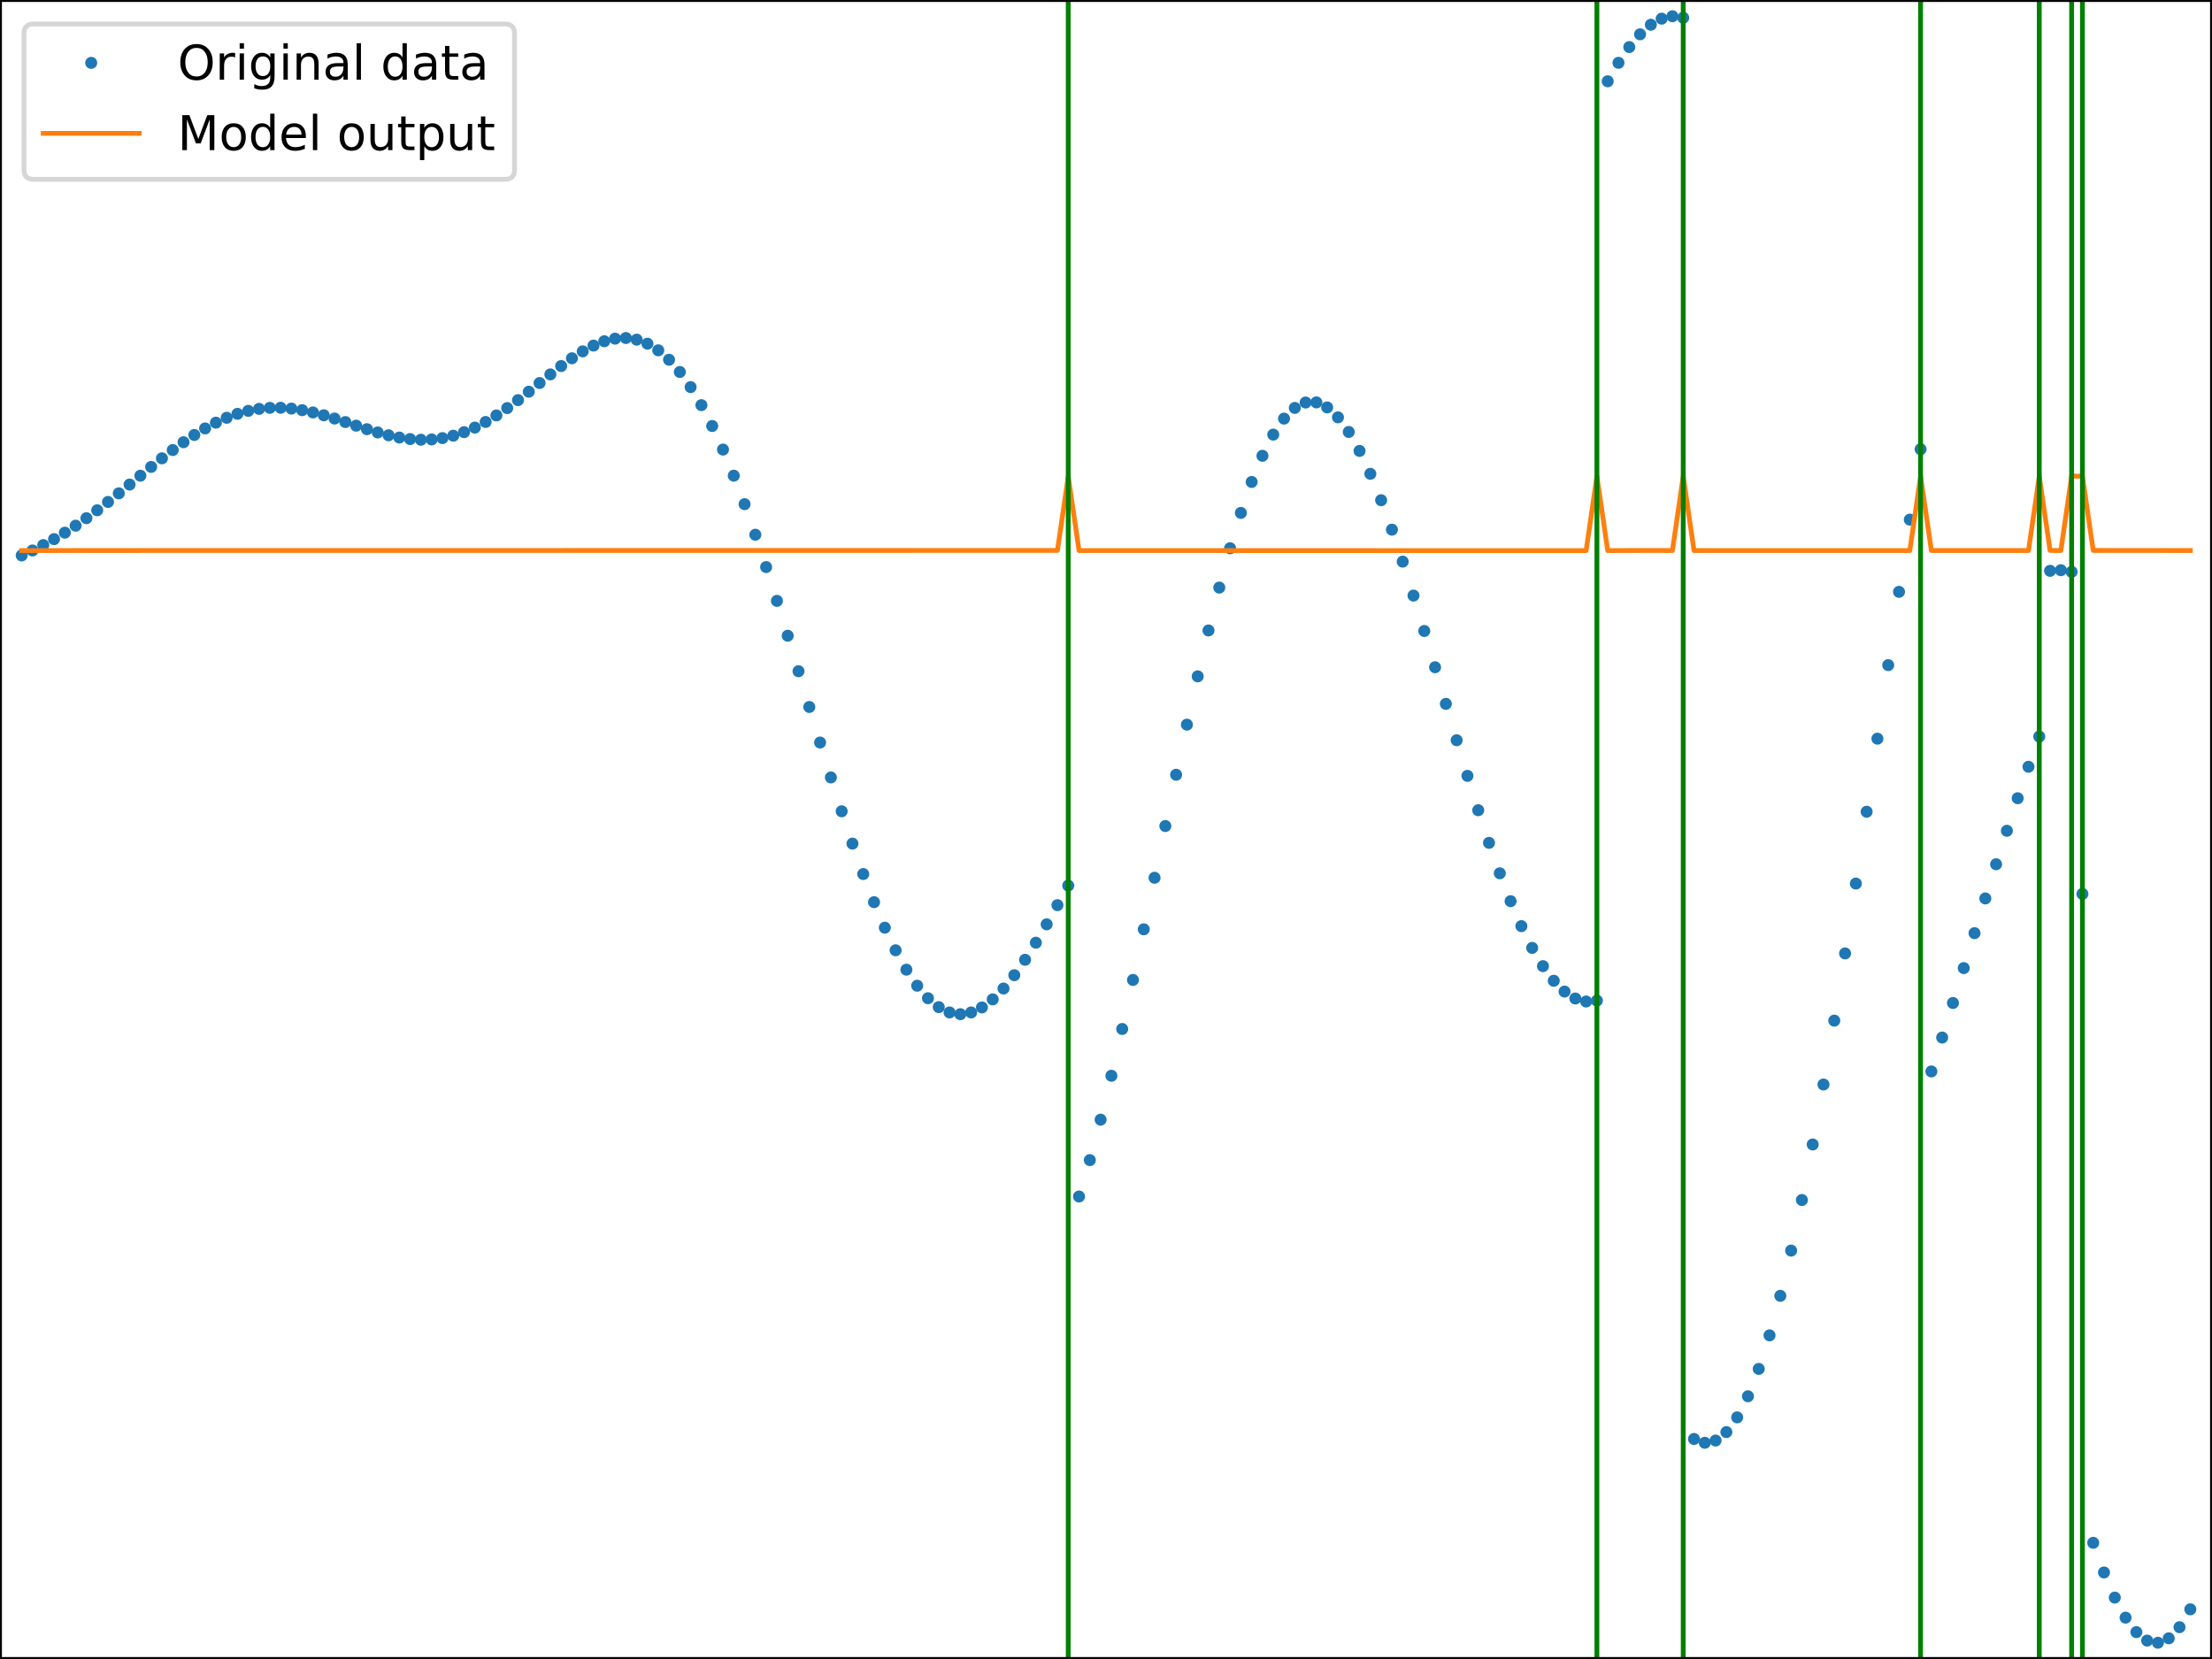 <?xml version="1.0" encoding="utf-8" standalone="no"?>
<!DOCTYPE svg PUBLIC "-//W3C//DTD SVG 1.1//EN"
  "http://www.w3.org/Graphics/SVG/1.1/DTD/svg11.dtd">
<!-- Created with matplotlib (http://matplotlib.org/) -->
<svg height="345.6pt" version="1.1" viewBox="0 0 460.8 345.6" width="460.8pt" xmlns="http://www.w3.org/2000/svg" xmlns:xlink="http://www.w3.org/1999/xlink">
 <defs>
  <style type="text/css">
*{stroke-linecap:butt;stroke-linejoin:round;}
  </style>
 </defs>
 <g id="figure_1">
  <g id="patch_1">
   <path d="M 0 345.6 
L 460.8 345.6 
L 460.8 0 
L 0 0 
z
" style="fill:#ffffff;"/>
  </g>
  <g id="axes_1">
   <g id="patch_2">
    <path d="M 0 345.6 
L 460.8 345.6 
L 460.8 0 
L 0 0 
z
" style="fill:#ffffff;"/>
   </g>
   <g id="matplotlib.axis_1">
    <g id="xtick_1">
     <g id="line2d_1">
      <defs>
       <path d="M 0 0 
L 0 3.5 
" id="mfbe03fe2a6" style="stroke:#000000;stroke-width:0.8;"/>
      </defs>
      <g>
       <use style="stroke:#000000;stroke-width:0.8;" x="4.518" xlink:href="#mfbe03fe2a6" y="345.6"/>
      </g>
     </g>
     <g id="text_1">
      <!-- −1.00 -->
      <defs>
       <path d="M 10.594 35.5 
L 73.188 35.5 
L 73.188 27.203 
L 10.594 27.203 
z
" id="DejaVuSans-2212"/>
       <path d="M 12.406 8.297 
L 28.516 8.297 
L 28.516 63.922 
L 10.984 60.406 
L 10.984 69.391 
L 28.422 72.906 
L 38.281 72.906 
L 38.281 8.297 
L 54.391 8.297 
L 54.391 0 
L 12.406 0 
z
" id="DejaVuSans-31"/>
       <path d="M 10.688 12.406 
L 21 12.406 
L 21 0 
L 10.688 0 
z
" id="DejaVuSans-2e"/>
       <path d="M 31.781 66.406 
Q 24.172 66.406 20.328 58.906 
Q 16.5 51.422 16.5 36.375 
Q 16.5 21.391 20.328 13.891 
Q 24.172 6.391 31.781 6.391 
Q 39.453 6.391 43.281 13.891 
Q 47.125 21.391 47.125 36.375 
Q 47.125 51.422 43.281 58.906 
Q 39.453 66.406 31.781 66.406 
z
M 31.781 74.219 
Q 44.047 74.219 50.516 64.516 
Q 56.984 54.828 56.984 36.375 
Q 56.984 17.969 50.516 8.266 
Q 44.047 -1.422 31.781 -1.422 
Q 19.531 -1.422 13.062 8.266 
Q 6.594 17.969 6.594 36.375 
Q 6.594 54.828 13.062 64.516 
Q 19.531 74.219 31.781 74.219 
z
" id="DejaVuSans-30"/>
      </defs>
      <g transform="translate(-10.805 360.198)scale(0.1 -0.1)">
       <use xlink:href="#DejaVuSans-2212"/>
       <use x="83.789" xlink:href="#DejaVuSans-31"/>
       <use x="147.412" xlink:href="#DejaVuSans-2e"/>
       <use x="179.199" xlink:href="#DejaVuSans-30"/>
       <use x="242.822" xlink:href="#DejaVuSans-30"/>
      </g>
     </g>
    </g>
    <g id="xtick_2">
     <g id="line2d_2">
      <g>
       <use style="stroke:#000000;stroke-width:0.8;" x="60.988" xlink:href="#mfbe03fe2a6" y="345.6"/>
      </g>
     </g>
     <g id="text_2">
      <!-- −0.75 -->
      <defs>
       <path d="M 8.203 72.906 
L 55.078 72.906 
L 55.078 68.703 
L 28.609 0 
L 18.312 0 
L 43.219 64.594 
L 8.203 64.594 
z
" id="DejaVuSans-37"/>
       <path d="M 10.797 72.906 
L 49.516 72.906 
L 49.516 64.594 
L 19.828 64.594 
L 19.828 46.734 
Q 21.969 47.469 24.109 47.828 
Q 26.266 48.188 28.422 48.188 
Q 40.625 48.188 47.75 41.5 
Q 54.891 34.812 54.891 23.391 
Q 54.891 11.625 47.562 5.094 
Q 40.234 -1.422 26.906 -1.422 
Q 22.312 -1.422 17.547 -0.641 
Q 12.797 0.141 7.719 1.703 
L 7.719 11.625 
Q 12.109 9.234 16.797 8.062 
Q 21.484 6.891 26.703 6.891 
Q 35.156 6.891 40.078 11.328 
Q 45.016 15.766 45.016 23.391 
Q 45.016 31 40.078 35.438 
Q 35.156 39.891 26.703 39.891 
Q 22.75 39.891 18.812 39.016 
Q 14.891 38.141 10.797 36.281 
z
" id="DejaVuSans-35"/>
      </defs>
      <g transform="translate(45.666 360.198)scale(0.1 -0.1)">
       <use xlink:href="#DejaVuSans-2212"/>
       <use x="83.789" xlink:href="#DejaVuSans-30"/>
       <use x="147.412" xlink:href="#DejaVuSans-2e"/>
       <use x="179.199" xlink:href="#DejaVuSans-37"/>
       <use x="242.822" xlink:href="#DejaVuSans-35"/>
      </g>
     </g>
    </g>
    <g id="xtick_3">
     <g id="line2d_3">
      <g>
       <use style="stroke:#000000;stroke-width:0.8;" x="117.459" xlink:href="#mfbe03fe2a6" y="345.6"/>
      </g>
     </g>
     <g id="text_3">
      <!-- −0.50 -->
      <g transform="translate(102.136 360.198)scale(0.1 -0.1)">
       <use xlink:href="#DejaVuSans-2212"/>
       <use x="83.789" xlink:href="#DejaVuSans-30"/>
       <use x="147.412" xlink:href="#DejaVuSans-2e"/>
       <use x="179.199" xlink:href="#DejaVuSans-35"/>
       <use x="242.822" xlink:href="#DejaVuSans-30"/>
      </g>
     </g>
    </g>
    <g id="xtick_4">
     <g id="line2d_4">
      <g>
       <use style="stroke:#000000;stroke-width:0.8;" x="173.929" xlink:href="#mfbe03fe2a6" y="345.6"/>
      </g>
     </g>
     <g id="text_4">
      <!-- −0.25 -->
      <defs>
       <path d="M 19.188 8.297 
L 53.609 8.297 
L 53.609 0 
L 7.328 0 
L 7.328 8.297 
Q 12.938 14.109 22.625 23.891 
Q 32.328 33.688 34.812 36.531 
Q 39.547 41.844 41.422 45.531 
Q 43.312 49.219 43.312 52.781 
Q 43.312 58.594 39.234 62.25 
Q 35.156 65.922 28.609 65.922 
Q 23.969 65.922 18.812 64.312 
Q 13.672 62.703 7.812 59.422 
L 7.812 69.391 
Q 13.766 71.781 18.938 73 
Q 24.125 74.219 28.422 74.219 
Q 39.75 74.219 46.484 68.547 
Q 53.219 62.891 53.219 53.422 
Q 53.219 48.922 51.531 44.891 
Q 49.859 40.875 45.406 35.406 
Q 44.188 33.984 37.641 27.219 
Q 31.109 20.453 19.188 8.297 
z
" id="DejaVuSans-32"/>
      </defs>
      <g transform="translate(158.607 360.198)scale(0.1 -0.1)">
       <use xlink:href="#DejaVuSans-2212"/>
       <use x="83.789" xlink:href="#DejaVuSans-30"/>
       <use x="147.412" xlink:href="#DejaVuSans-2e"/>
       <use x="179.199" xlink:href="#DejaVuSans-32"/>
       <use x="242.822" xlink:href="#DejaVuSans-35"/>
      </g>
     </g>
    </g>
    <g id="xtick_5">
     <g id="line2d_5">
      <g>
       <use style="stroke:#000000;stroke-width:0.8;" x="230.4" xlink:href="#mfbe03fe2a6" y="345.6"/>
      </g>
     </g>
     <g id="text_5">
      <!-- 0.00 -->
      <g transform="translate(219.267 360.198)scale(0.1 -0.1)">
       <use xlink:href="#DejaVuSans-30"/>
       <use x="63.623" xlink:href="#DejaVuSans-2e"/>
       <use x="95.41" xlink:href="#DejaVuSans-30"/>
       <use x="159.033" xlink:href="#DejaVuSans-30"/>
      </g>
     </g>
    </g>
    <g id="xtick_6">
     <g id="line2d_6">
      <g>
       <use style="stroke:#000000;stroke-width:0.8;" x="286.871" xlink:href="#mfbe03fe2a6" y="345.6"/>
      </g>
     </g>
     <g id="text_6">
      <!-- 0.25 -->
      <g transform="translate(275.738 360.198)scale(0.1 -0.1)">
       <use xlink:href="#DejaVuSans-30"/>
       <use x="63.623" xlink:href="#DejaVuSans-2e"/>
       <use x="95.41" xlink:href="#DejaVuSans-32"/>
       <use x="159.033" xlink:href="#DejaVuSans-35"/>
      </g>
     </g>
    </g>
    <g id="xtick_7">
     <g id="line2d_7">
      <g>
       <use style="stroke:#000000;stroke-width:0.8;" x="343.341" xlink:href="#mfbe03fe2a6" y="345.6"/>
      </g>
     </g>
     <g id="text_7">
      <!-- 0.50 -->
      <g transform="translate(332.208 360.198)scale(0.1 -0.1)">
       <use xlink:href="#DejaVuSans-30"/>
       <use x="63.623" xlink:href="#DejaVuSans-2e"/>
       <use x="95.41" xlink:href="#DejaVuSans-35"/>
       <use x="159.033" xlink:href="#DejaVuSans-30"/>
      </g>
     </g>
    </g>
    <g id="xtick_8">
     <g id="line2d_8">
      <g>
       <use style="stroke:#000000;stroke-width:0.8;" x="399.812" xlink:href="#mfbe03fe2a6" y="345.6"/>
      </g>
     </g>
     <g id="text_8">
      <!-- 0.75 -->
      <g transform="translate(388.679 360.198)scale(0.1 -0.1)">
       <use xlink:href="#DejaVuSans-30"/>
       <use x="63.623" xlink:href="#DejaVuSans-2e"/>
       <use x="95.41" xlink:href="#DejaVuSans-37"/>
       <use x="159.033" xlink:href="#DejaVuSans-35"/>
      </g>
     </g>
    </g>
    <g id="xtick_9">
     <g id="line2d_9">
      <g>
       <use style="stroke:#000000;stroke-width:0.8;" x="456.282" xlink:href="#mfbe03fe2a6" y="345.6"/>
      </g>
     </g>
     <g id="text_9">
      <!-- 1.00 -->
      <g transform="translate(445.15 360.198)scale(0.1 -0.1)">
       <use xlink:href="#DejaVuSans-31"/>
       <use x="63.623" xlink:href="#DejaVuSans-2e"/>
       <use x="95.41" xlink:href="#DejaVuSans-30"/>
       <use x="159.033" xlink:href="#DejaVuSans-30"/>
      </g>
     </g>
    </g>
   </g>
   <g id="matplotlib.axis_2">
    <g id="ytick_1">
     <g id="line2d_10">
      <defs>
       <path d="M 0 0 
L -3.5 0 
" id="m894d0a6373" style="stroke:#000000;stroke-width:0.8;"/>
      </defs>
      <g>
       <use style="stroke:#000000;stroke-width:0.8;" x="0" xlink:href="#m894d0a6373" y="308.317"/>
      </g>
     </g>
     <g id="text_10">
      <!-- −12.5 -->
      <g transform="translate(-37.645 312.116)scale(0.1 -0.1)">
       <use xlink:href="#DejaVuSans-2212"/>
       <use x="83.789" xlink:href="#DejaVuSans-31"/>
       <use x="147.412" xlink:href="#DejaVuSans-32"/>
       <use x="211.035" xlink:href="#DejaVuSans-2e"/>
       <use x="242.822" xlink:href="#DejaVuSans-35"/>
      </g>
     </g>
    </g>
    <g id="ytick_2">
     <g id="line2d_11">
      <g>
       <use style="stroke:#000000;stroke-width:0.8;" x="0" xlink:href="#m894d0a6373" y="269.59"/>
      </g>
     </g>
     <g id="text_11">
      <!-- −10.0 -->
      <g transform="translate(-37.645 273.389)scale(0.1 -0.1)">
       <use xlink:href="#DejaVuSans-2212"/>
       <use x="83.789" xlink:href="#DejaVuSans-31"/>
       <use x="147.412" xlink:href="#DejaVuSans-30"/>
       <use x="211.035" xlink:href="#DejaVuSans-2e"/>
       <use x="242.822" xlink:href="#DejaVuSans-30"/>
      </g>
     </g>
    </g>
    <g id="ytick_3">
     <g id="line2d_12">
      <g>
       <use style="stroke:#000000;stroke-width:0.8;" x="0" xlink:href="#m894d0a6373" y="230.864"/>
      </g>
     </g>
     <g id="text_12">
      <!-- −7.5 -->
      <g transform="translate(-31.283 234.663)scale(0.1 -0.1)">
       <use xlink:href="#DejaVuSans-2212"/>
       <use x="83.789" xlink:href="#DejaVuSans-37"/>
       <use x="147.412" xlink:href="#DejaVuSans-2e"/>
       <use x="179.199" xlink:href="#DejaVuSans-35"/>
      </g>
     </g>
    </g>
    <g id="ytick_4">
     <g id="line2d_13">
      <g>
       <use style="stroke:#000000;stroke-width:0.8;" x="0" xlink:href="#m894d0a6373" y="192.137"/>
      </g>
     </g>
     <g id="text_13">
      <!-- −5.0 -->
      <g transform="translate(-31.283 195.936)scale(0.1 -0.1)">
       <use xlink:href="#DejaVuSans-2212"/>
       <use x="83.789" xlink:href="#DejaVuSans-35"/>
       <use x="147.412" xlink:href="#DejaVuSans-2e"/>
       <use x="179.199" xlink:href="#DejaVuSans-30"/>
      </g>
     </g>
    </g>
    <g id="ytick_5">
     <g id="line2d_14">
      <g>
       <use style="stroke:#000000;stroke-width:0.8;" x="0" xlink:href="#m894d0a6373" y="153.41"/>
      </g>
     </g>
     <g id="text_14">
      <!-- −2.5 -->
      <g transform="translate(-31.283 157.209)scale(0.1 -0.1)">
       <use xlink:href="#DejaVuSans-2212"/>
       <use x="83.789" xlink:href="#DejaVuSans-32"/>
       <use x="147.412" xlink:href="#DejaVuSans-2e"/>
       <use x="179.199" xlink:href="#DejaVuSans-35"/>
      </g>
     </g>
    </g>
    <g id="ytick_6">
     <g id="line2d_15">
      <g>
       <use style="stroke:#000000;stroke-width:0.8;" x="0" xlink:href="#m894d0a6373" y="114.683"/>
      </g>
     </g>
     <g id="text_15">
      <!-- 0.0 -->
      <g transform="translate(-22.903 118.483)scale(0.1 -0.1)">
       <use xlink:href="#DejaVuSans-30"/>
       <use x="63.623" xlink:href="#DejaVuSans-2e"/>
       <use x="95.41" xlink:href="#DejaVuSans-30"/>
      </g>
     </g>
    </g>
    <g id="ytick_7">
     <g id="line2d_16">
      <g>
       <use style="stroke:#000000;stroke-width:0.8;" x="0" xlink:href="#m894d0a6373" y="75.957"/>
      </g>
     </g>
     <g id="text_16">
      <!-- 2.5 -->
      <g transform="translate(-22.903 79.756)scale(0.1 -0.1)">
       <use xlink:href="#DejaVuSans-32"/>
       <use x="63.623" xlink:href="#DejaVuSans-2e"/>
       <use x="95.41" xlink:href="#DejaVuSans-35"/>
      </g>
     </g>
    </g>
    <g id="ytick_8">
     <g id="line2d_17">
      <g>
       <use style="stroke:#000000;stroke-width:0.8;" x="0" xlink:href="#m894d0a6373" y="37.23"/>
      </g>
     </g>
     <g id="text_17">
      <!-- 5.0 -->
      <g transform="translate(-22.903 41.029)scale(0.1 -0.1)">
       <use xlink:href="#DejaVuSans-35"/>
       <use x="63.623" xlink:href="#DejaVuSans-2e"/>
       <use x="95.41" xlink:href="#DejaVuSans-30"/>
      </g>
     </g>
    </g>
   </g>
   <g id="line2d_18">
    <defs>
     <path d="M 0 0.75 
C 0.199 0.75 0.39 0.671 0.53 0.53 
C 0.671 0.39 0.75 0.199 0.75 0 
C 0.75 -0.199 0.671 -0.39 0.53 -0.53 
C 0.39 -0.671 0.199 -0.75 0 -0.75 
C -0.199 -0.75 -0.39 -0.671 -0.53 -0.53 
C -0.671 -0.39 -0.75 -0.199 -0.75 0 
C -0.75 0.199 -0.671 0.39 -0.53 0.53 
C -0.39 0.671 -0.199 0.75 0 0.75 
z
" id="m1dcf2c29cd" style="stroke:#1f77b4;"/>
    </defs>
    <g clip-path="url(#pf0fb12c4e5)">
     <use style="fill:#1f77b4;stroke:#1f77b4;" x="4.518" xlink:href="#m1dcf2c29cd" y="115.705"/>
     <use style="fill:#1f77b4;stroke:#1f77b4;" x="6.765" xlink:href="#m1dcf2c29cd" y="114.676"/>
     <use style="fill:#1f77b4;stroke:#1f77b4;" x="9.013" xlink:href="#m1dcf2c29cd" y="113.548"/>
     <use style="fill:#1f77b4;stroke:#1f77b4;" x="11.26" xlink:href="#m1dcf2c29cd" y="112.312"/>
     <use style="fill:#1f77b4;stroke:#1f77b4;" x="13.508" xlink:href="#m1dcf2c29cd" y="110.966"/>
     <use style="fill:#1f77b4;stroke:#1f77b4;" x="15.756" xlink:href="#m1dcf2c29cd" y="109.51"/>
     <use style="fill:#1f77b4;stroke:#1f77b4;" x="18.003" xlink:href="#m1dcf2c29cd" y="107.95"/>
     <use style="fill:#1f77b4;stroke:#1f77b4;" x="20.251" xlink:href="#m1dcf2c29cd" y="106.296"/>
     <use style="fill:#1f77b4;stroke:#1f77b4;" x="22.498" xlink:href="#m1dcf2c29cd" y="104.564"/>
     <use style="fill:#1f77b4;stroke:#1f77b4;" x="24.746" xlink:href="#m1dcf2c29cd" y="102.772"/>
     <use style="fill:#1f77b4;stroke:#1f77b4;" x="26.994" xlink:href="#m1dcf2c29cd" y="100.942"/>
     <use style="fill:#1f77b4;stroke:#1f77b4;" x="29.241" xlink:href="#m1dcf2c29cd" y="99.098"/>
     <use style="fill:#1f77b4;stroke:#1f77b4;" x="31.489" xlink:href="#m1dcf2c29cd" y="97.266"/>
     <use style="fill:#1f77b4;stroke:#1f77b4;" x="33.736" xlink:href="#m1dcf2c29cd" y="95.475"/>
     <use style="fill:#1f77b4;stroke:#1f77b4;" x="35.984" xlink:href="#m1dcf2c29cd" y="93.751"/>
     <use style="fill:#1f77b4;stroke:#1f77b4;" x="38.231" xlink:href="#m1dcf2c29cd" y="92.123"/>
     <use style="fill:#1f77b4;stroke:#1f77b4;" x="40.479" xlink:href="#m1dcf2c29cd" y="90.614"/>
     <use style="fill:#1f77b4;stroke:#1f77b4;" x="42.727" xlink:href="#m1dcf2c29cd" y="89.25"/>
     <use style="fill:#1f77b4;stroke:#1f77b4;" x="44.974" xlink:href="#m1dcf2c29cd" y="88.051"/>
     <use style="fill:#1f77b4;stroke:#1f77b4;" x="47.222" xlink:href="#m1dcf2c29cd" y="87.033"/>
     <use style="fill:#1f77b4;stroke:#1f77b4;" x="49.469" xlink:href="#m1dcf2c29cd" y="86.209"/>
     <use style="fill:#1f77b4;stroke:#1f77b4;" x="51.717" xlink:href="#m1dcf2c29cd" y="85.588"/>
     <use style="fill:#1f77b4;stroke:#1f77b4;" x="53.965" xlink:href="#m1dcf2c29cd" y="85.173"/>
     <use style="fill:#1f77b4;stroke:#1f77b4;" x="56.212" xlink:href="#m1dcf2c29cd" y="84.961"/>
     <use style="fill:#1f77b4;stroke:#1f77b4;" x="58.46" xlink:href="#m1dcf2c29cd" y="84.945"/>
     <use style="fill:#1f77b4;stroke:#1f77b4;" x="60.707" xlink:href="#m1dcf2c29cd" y="85.112"/>
     <use style="fill:#1f77b4;stroke:#1f77b4;" x="62.955" xlink:href="#m1dcf2c29cd" y="85.445"/>
     <use style="fill:#1f77b4;stroke:#1f77b4;" x="65.202" xlink:href="#m1dcf2c29cd" y="85.921"/>
     <use style="fill:#1f77b4;stroke:#1f77b4;" x="67.45" xlink:href="#m1dcf2c29cd" y="86.513"/>
     <use style="fill:#1f77b4;stroke:#1f77b4;" x="69.698" xlink:href="#m1dcf2c29cd" y="87.191"/>
     <use style="fill:#1f77b4;stroke:#1f77b4;" x="71.945" xlink:href="#m1dcf2c29cd" y="87.923"/>
     <use style="fill:#1f77b4;stroke:#1f77b4;" x="74.193" xlink:href="#m1dcf2c29cd" y="88.673"/>
     <use style="fill:#1f77b4;stroke:#1f77b4;" x="76.44" xlink:href="#m1dcf2c29cd" y="89.406"/>
     <use style="fill:#1f77b4;stroke:#1f77b4;" x="78.688" xlink:href="#m1dcf2c29cd" y="90.086"/>
     <use style="fill:#1f77b4;stroke:#1f77b4;" x="80.936" xlink:href="#m1dcf2c29cd" y="90.677"/>
     <use style="fill:#1f77b4;stroke:#1f77b4;" x="83.183" xlink:href="#m1dcf2c29cd" y="91.146"/>
     <use style="fill:#1f77b4;stroke:#1f77b4;" x="85.431" xlink:href="#m1dcf2c29cd" y="91.463"/>
     <use style="fill:#1f77b4;stroke:#1f77b4;" x="87.678" xlink:href="#m1dcf2c29cd" y="91.602"/>
     <use style="fill:#1f77b4;stroke:#1f77b4;" x="89.926" xlink:href="#m1dcf2c29cd" y="91.54"/>
     <use style="fill:#1f77b4;stroke:#1f77b4;" x="92.173" xlink:href="#m1dcf2c29cd" y="91.263"/>
     <use style="fill:#1f77b4;stroke:#1f77b4;" x="94.421" xlink:href="#m1dcf2c29cd" y="90.761"/>
     <use style="fill:#1f77b4;stroke:#1f77b4;" x="96.669" xlink:href="#m1dcf2c29cd" y="90.029"/>
     <use style="fill:#1f77b4;stroke:#1f77b4;" x="98.916" xlink:href="#m1dcf2c29cd" y="89.074"/>
     <use style="fill:#1f77b4;stroke:#1f77b4;" x="101.164" xlink:href="#m1dcf2c29cd" y="87.905"/>
     <use style="fill:#1f77b4;stroke:#1f77b4;" x="103.411" xlink:href="#m1dcf2c29cd" y="86.543"/>
     <use style="fill:#1f77b4;stroke:#1f77b4;" x="105.659" xlink:href="#m1dcf2c29cd" y="85.014"/>
     <use style="fill:#1f77b4;stroke:#1f77b4;" x="107.907" xlink:href="#m1dcf2c29cd" y="83.351"/>
     <use style="fill:#1f77b4;stroke:#1f77b4;" x="110.154" xlink:href="#m1dcf2c29cd" y="81.595"/>
     <use style="fill:#1f77b4;stroke:#1f77b4;" x="112.402" xlink:href="#m1dcf2c29cd" y="79.792"/>
     <use style="fill:#1f77b4;stroke:#1f77b4;" x="114.649" xlink:href="#m1dcf2c29cd" y="77.993"/>
     <use style="fill:#1f77b4;stroke:#1f77b4;" x="116.897" xlink:href="#m1dcf2c29cd" y="76.254"/>
     <use style="fill:#1f77b4;stroke:#1f77b4;" x="119.145" xlink:href="#m1dcf2c29cd" y="74.634"/>
     <use style="fill:#1f77b4;stroke:#1f77b4;" x="121.392" xlink:href="#m1dcf2c29cd" y="73.192"/>
     <use style="fill:#1f77b4;stroke:#1f77b4;" x="123.64" xlink:href="#m1dcf2c29cd" y="71.99"/>
     <use style="fill:#1f77b4;stroke:#1f77b4;" x="125.887" xlink:href="#m1dcf2c29cd" y="71.088"/>
     <use style="fill:#1f77b4;stroke:#1f77b4;" x="128.135" xlink:href="#m1dcf2c29cd" y="70.546"/>
     <use style="fill:#1f77b4;stroke:#1f77b4;" x="130.382" xlink:href="#m1dcf2c29cd" y="70.416"/>
     <use style="fill:#1f77b4;stroke:#1f77b4;" x="132.63" xlink:href="#m1dcf2c29cd" y="70.751"/>
     <use style="fill:#1f77b4;stroke:#1f77b4;" x="134.878" xlink:href="#m1dcf2c29cd" y="71.593"/>
     <use style="fill:#1f77b4;stroke:#1f77b4;" x="137.125" xlink:href="#m1dcf2c29cd" y="72.979"/>
     <use style="fill:#1f77b4;stroke:#1f77b4;" x="139.373" xlink:href="#m1dcf2c29cd" y="74.939"/>
     <use style="fill:#1f77b4;stroke:#1f77b4;" x="141.62" xlink:href="#m1dcf2c29cd" y="77.49"/>
     <use style="fill:#1f77b4;stroke:#1f77b4;" x="143.868" xlink:href="#m1dcf2c29cd" y="80.644"/>
     <use style="fill:#1f77b4;stroke:#1f77b4;" x="146.116" xlink:href="#m1dcf2c29cd" y="84.399"/>
     <use style="fill:#1f77b4;stroke:#1f77b4;" x="148.363" xlink:href="#m1dcf2c29cd" y="88.743"/>
     <use style="fill:#1f77b4;stroke:#1f77b4;" x="150.611" xlink:href="#m1dcf2c29cd" y="93.653"/>
     <use style="fill:#1f77b4;stroke:#1f77b4;" x="152.858" xlink:href="#m1dcf2c29cd" y="99.095"/>
     <use style="fill:#1f77b4;stroke:#1f77b4;" x="155.106" xlink:href="#m1dcf2c29cd" y="105.027"/>
     <use style="fill:#1f77b4;stroke:#1f77b4;" x="157.353" xlink:href="#m1dcf2c29cd" y="111.394"/>
     <use style="fill:#1f77b4;stroke:#1f77b4;" x="159.601" xlink:href="#m1dcf2c29cd" y="118.132"/>
     <use style="fill:#1f77b4;stroke:#1f77b4;" x="161.849" xlink:href="#m1dcf2c29cd" y="125.17"/>
     <use style="fill:#1f77b4;stroke:#1f77b4;" x="164.096" xlink:href="#m1dcf2c29cd" y="132.43"/>
     <use style="fill:#1f77b4;stroke:#1f77b4;" x="166.344" xlink:href="#m1dcf2c29cd" y="139.828"/>
     <use style="fill:#1f77b4;stroke:#1f77b4;" x="168.591" xlink:href="#m1dcf2c29cd" y="147.276"/>
     <use style="fill:#1f77b4;stroke:#1f77b4;" x="170.839" xlink:href="#m1dcf2c29cd" y="154.683"/>
     <use style="fill:#1f77b4;stroke:#1f77b4;" x="173.087" xlink:href="#m1dcf2c29cd" y="161.956"/>
     <use style="fill:#1f77b4;stroke:#1f77b4;" x="175.334" xlink:href="#m1dcf2c29cd" y="169.005"/>
     <use style="fill:#1f77b4;stroke:#1f77b4;" x="177.582" xlink:href="#m1dcf2c29cd" y="175.74"/>
     <use style="fill:#1f77b4;stroke:#1f77b4;" x="179.829" xlink:href="#m1dcf2c29cd" y="182.078"/>
     <use style="fill:#1f77b4;stroke:#1f77b4;" x="182.077" xlink:href="#m1dcf2c29cd" y="187.94"/>
     <use style="fill:#1f77b4;stroke:#1f77b4;" x="184.324" xlink:href="#m1dcf2c29cd" y="193.255"/>
     <use style="fill:#1f77b4;stroke:#1f77b4;" x="186.572" xlink:href="#m1dcf2c29cd" y="197.96"/>
     <use style="fill:#1f77b4;stroke:#1f77b4;" x="188.82" xlink:href="#m1dcf2c29cd" y="202.002"/>
     <use style="fill:#1f77b4;stroke:#1f77b4;" x="191.067" xlink:href="#m1dcf2c29cd" y="205.341"/>
     <use style="fill:#1f77b4;stroke:#1f77b4;" x="193.315" xlink:href="#m1dcf2c29cd" y="207.948"/>
     <use style="fill:#1f77b4;stroke:#1f77b4;" x="195.562" xlink:href="#m1dcf2c29cd" y="209.805"/>
     <use style="fill:#1f77b4;stroke:#1f77b4;" x="197.81" xlink:href="#m1dcf2c29cd" y="210.909"/>
     <use style="fill:#1f77b4;stroke:#1f77b4;" x="200.058" xlink:href="#m1dcf2c29cd" y="211.271"/>
     <use style="fill:#1f77b4;stroke:#1f77b4;" x="202.305" xlink:href="#m1dcf2c29cd" y="210.912"/>
     <use style="fill:#1f77b4;stroke:#1f77b4;" x="204.553" xlink:href="#m1dcf2c29cd" y="209.868"/>
     <use style="fill:#1f77b4;stroke:#1f77b4;" x="206.8" xlink:href="#m1dcf2c29cd" y="208.186"/>
     <use style="fill:#1f77b4;stroke:#1f77b4;" x="209.048" xlink:href="#m1dcf2c29cd" y="205.925"/>
     <use style="fill:#1f77b4;stroke:#1f77b4;" x="211.296" xlink:href="#m1dcf2c29cd" y="203.151"/>
     <use style="fill:#1f77b4;stroke:#1f77b4;" x="213.543" xlink:href="#m1dcf2c29cd" y="199.942"/>
     <use style="fill:#1f77b4;stroke:#1f77b4;" x="215.791" xlink:href="#m1dcf2c29cd" y="196.381"/>
     <use style="fill:#1f77b4;stroke:#1f77b4;" x="218.038" xlink:href="#m1dcf2c29cd" y="192.557"/>
     <use style="fill:#1f77b4;stroke:#1f77b4;" x="220.286" xlink:href="#m1dcf2c29cd" y="188.561"/>
     <use style="fill:#1f77b4;stroke:#1f77b4;" x="222.533" xlink:href="#m1dcf2c29cd" y="184.487"/>
     <use style="fill:#1f77b4;stroke:#1f77b4;" x="224.781" xlink:href="#m1dcf2c29cd" y="249.255"/>
     <use style="fill:#1f77b4;stroke:#1f77b4;" x="227.029" xlink:href="#m1dcf2c29cd" y="241.669"/>
     <use style="fill:#1f77b4;stroke:#1f77b4;" x="229.276" xlink:href="#m1dcf2c29cd" y="233.247"/>
     <use style="fill:#1f77b4;stroke:#1f77b4;" x="231.524" xlink:href="#m1dcf2c29cd" y="224.1"/>
     <use style="fill:#1f77b4;stroke:#1f77b4;" x="233.771" xlink:href="#m1dcf2c29cd" y="214.354"/>
     <use style="fill:#1f77b4;stroke:#1f77b4;" x="236.019" xlink:href="#m1dcf2c29cd" y="204.138"/>
     <use style="fill:#1f77b4;stroke:#1f77b4;" x="238.267" xlink:href="#m1dcf2c29cd" y="193.591"/>
     <use style="fill:#1f77b4;stroke:#1f77b4;" x="240.514" xlink:href="#m1dcf2c29cd" y="182.857"/>
     <use style="fill:#1f77b4;stroke:#1f77b4;" x="242.762" xlink:href="#m1dcf2c29cd" y="172.077"/>
     <use style="fill:#1f77b4;stroke:#1f77b4;" x="245.009" xlink:href="#m1dcf2c29cd" y="161.397"/>
     <use style="fill:#1f77b4;stroke:#1f77b4;" x="247.257" xlink:href="#m1dcf2c29cd" y="150.957"/>
     <use style="fill:#1f77b4;stroke:#1f77b4;" x="249.504" xlink:href="#m1dcf2c29cd" y="140.894"/>
     <use style="fill:#1f77b4;stroke:#1f77b4;" x="251.752" xlink:href="#m1dcf2c29cd" y="131.336"/>
     <use style="fill:#1f77b4;stroke:#1f77b4;" x="254" xlink:href="#m1dcf2c29cd" y="122.404"/>
     <use style="fill:#1f77b4;stroke:#1f77b4;" x="256.247" xlink:href="#m1dcf2c29cd" y="114.209"/>
     <use style="fill:#1f77b4;stroke:#1f77b4;" x="258.495" xlink:href="#m1dcf2c29cd" y="106.848"/>
     <use style="fill:#1f77b4;stroke:#1f77b4;" x="260.742" xlink:href="#m1dcf2c29cd" y="100.405"/>
     <use style="fill:#1f77b4;stroke:#1f77b4;" x="262.99" xlink:href="#m1dcf2c29cd" y="94.95"/>
     <use style="fill:#1f77b4;stroke:#1f77b4;" x="265.238" xlink:href="#m1dcf2c29cd" y="90.538"/>
     <use style="fill:#1f77b4;stroke:#1f77b4;" x="267.485" xlink:href="#m1dcf2c29cd" y="87.206"/>
     <use style="fill:#1f77b4;stroke:#1f77b4;" x="269.733" xlink:href="#m1dcf2c29cd" y="84.976"/>
     <use style="fill:#1f77b4;stroke:#1f77b4;" x="271.98" xlink:href="#m1dcf2c29cd" y="83.853"/>
     <use style="fill:#1f77b4;stroke:#1f77b4;" x="274.228" xlink:href="#m1dcf2c29cd" y="83.827"/>
     <use style="fill:#1f77b4;stroke:#1f77b4;" x="276.476" xlink:href="#m1dcf2c29cd" y="84.871"/>
     <use style="fill:#1f77b4;stroke:#1f77b4;" x="278.723" xlink:href="#m1dcf2c29cd" y="86.943"/>
     <use style="fill:#1f77b4;stroke:#1f77b4;" x="280.971" xlink:href="#m1dcf2c29cd" y="89.986"/>
     <use style="fill:#1f77b4;stroke:#1f77b4;" x="283.218" xlink:href="#m1dcf2c29cd" y="93.933"/>
     <use style="fill:#1f77b4;stroke:#1f77b4;" x="285.466" xlink:href="#m1dcf2c29cd" y="98.703"/>
     <use style="fill:#1f77b4;stroke:#1f77b4;" x="287.713" xlink:href="#m1dcf2c29cd" y="104.204"/>
     <use style="fill:#1f77b4;stroke:#1f77b4;" x="289.961" xlink:href="#m1dcf2c29cd" y="110.337"/>
     <use style="fill:#1f77b4;stroke:#1f77b4;" x="292.209" xlink:href="#m1dcf2c29cd" y="116.996"/>
     <use style="fill:#1f77b4;stroke:#1f77b4;" x="294.456" xlink:href="#m1dcf2c29cd" y="124.07"/>
     <use style="fill:#1f77b4;stroke:#1f77b4;" x="296.704" xlink:href="#m1dcf2c29cd" y="131.444"/>
     <use style="fill:#1f77b4;stroke:#1f77b4;" x="298.951" xlink:href="#m1dcf2c29cd" y="139.002"/>
     <use style="fill:#1f77b4;stroke:#1f77b4;" x="301.199" xlink:href="#m1dcf2c29cd" y="146.627"/>
     <use style="fill:#1f77b4;stroke:#1f77b4;" x="303.447" xlink:href="#m1dcf2c29cd" y="154.205"/>
     <use style="fill:#1f77b4;stroke:#1f77b4;" x="305.694" xlink:href="#m1dcf2c29cd" y="161.626"/>
     <use style="fill:#1f77b4;stroke:#1f77b4;" x="307.942" xlink:href="#m1dcf2c29cd" y="168.784"/>
     <use style="fill:#1f77b4;stroke:#1f77b4;" x="310.189" xlink:href="#m1dcf2c29cd" y="175.58"/>
     <use style="fill:#1f77b4;stroke:#1f77b4;" x="312.437" xlink:href="#m1dcf2c29cd" y="181.924"/>
     <use style="fill:#1f77b4;stroke:#1f77b4;" x="314.684" xlink:href="#m1dcf2c29cd" y="187.732"/>
     <use style="fill:#1f77b4;stroke:#1f77b4;" x="316.932" xlink:href="#m1dcf2c29cd" y="192.931"/>
     <use style="fill:#1f77b4;stroke:#1f77b4;" x="319.18" xlink:href="#m1dcf2c29cd" y="197.46"/>
     <use style="fill:#1f77b4;stroke:#1f77b4;" x="321.427" xlink:href="#m1dcf2c29cd" y="201.266"/>
     <use style="fill:#1f77b4;stroke:#1f77b4;" x="323.675" xlink:href="#m1dcf2c29cd" y="204.31"/>
     <use style="fill:#1f77b4;stroke:#1f77b4;" x="325.922" xlink:href="#m1dcf2c29cd" y="206.562"/>
     <use style="fill:#1f77b4;stroke:#1f77b4;" x="328.17" xlink:href="#m1dcf2c29cd" y="208.005"/>
     <use style="fill:#1f77b4;stroke:#1f77b4;" x="330.418" xlink:href="#m1dcf2c29cd" y="208.633"/>
     <use style="fill:#1f77b4;stroke:#1f77b4;" x="332.665" xlink:href="#m1dcf2c29cd" y="208.449"/>
     <use style="fill:#1f77b4;stroke:#1f77b4;" x="334.913" xlink:href="#m1dcf2c29cd" y="16.934"/>
     <use style="fill:#1f77b4;stroke:#1f77b4;" x="337.16" xlink:href="#m1dcf2c29cd" y="13.085"/>
     <use style="fill:#1f77b4;stroke:#1f77b4;" x="339.408" xlink:href="#m1dcf2c29cd" y="9.804"/>
     <use style="fill:#1f77b4;stroke:#1f77b4;" x="341.655" xlink:href="#m1dcf2c29cd" y="7.144"/>
     <use style="fill:#1f77b4;stroke:#1f77b4;" x="343.903" xlink:href="#m1dcf2c29cd" y="5.155"/>
     <use style="fill:#1f77b4;stroke:#1f77b4;" x="346.151" xlink:href="#m1dcf2c29cd" y="3.887"/>
     <use style="fill:#1f77b4;stroke:#1f77b4;" x="348.398" xlink:href="#m1dcf2c29cd" y="3.388"/>
     <use style="fill:#1f77b4;stroke:#1f77b4;" x="350.646" xlink:href="#m1dcf2c29cd" y="3.701"/>
     <use style="fill:#1f77b4;stroke:#1f77b4;" x="352.893" xlink:href="#m1dcf2c29cd" y="299.767"/>
     <use style="fill:#1f77b4;stroke:#1f77b4;" x="355.141" xlink:href="#m1dcf2c29cd" y="300.557"/>
     <use style="fill:#1f77b4;stroke:#1f77b4;" x="357.389" xlink:href="#m1dcf2c29cd" y="300.092"/>
     <use style="fill:#1f77b4;stroke:#1f77b4;" x="359.636" xlink:href="#m1dcf2c29cd" y="298.334"/>
     <use style="fill:#1f77b4;stroke:#1f77b4;" x="361.884" xlink:href="#m1dcf2c29cd" y="295.263"/>
     <use style="fill:#1f77b4;stroke:#1f77b4;" x="364.131" xlink:href="#m1dcf2c29cd" y="290.87"/>
     <use style="fill:#1f77b4;stroke:#1f77b4;" x="366.379" xlink:href="#m1dcf2c29cd" y="285.167"/>
     <use style="fill:#1f77b4;stroke:#1f77b4;" x="368.627" xlink:href="#m1dcf2c29cd" y="278.177"/>
     <use style="fill:#1f77b4;stroke:#1f77b4;" x="370.874" xlink:href="#m1dcf2c29cd" y="269.943"/>
     <use style="fill:#1f77b4;stroke:#1f77b4;" x="373.122" xlink:href="#m1dcf2c29cd" y="260.52"/>
     <use style="fill:#1f77b4;stroke:#1f77b4;" x="375.369" xlink:href="#m1dcf2c29cd" y="249.982"/>
     <use style="fill:#1f77b4;stroke:#1f77b4;" x="377.617" xlink:href="#m1dcf2c29cd" y="238.416"/>
     <use style="fill:#1f77b4;stroke:#1f77b4;" x="379.864" xlink:href="#m1dcf2c29cd" y="225.921"/>
     <use style="fill:#1f77b4;stroke:#1f77b4;" x="382.112" xlink:href="#m1dcf2c29cd" y="212.612"/>
     <use style="fill:#1f77b4;stroke:#1f77b4;" x="384.36" xlink:href="#m1dcf2c29cd" y="198.614"/>
     <use style="fill:#1f77b4;stroke:#1f77b4;" x="386.607" xlink:href="#m1dcf2c29cd" y="184.062"/>
     <use style="fill:#1f77b4;stroke:#1f77b4;" x="388.855" xlink:href="#m1dcf2c29cd" y="169.1"/>
     <use style="fill:#1f77b4;stroke:#1f77b4;" x="391.102" xlink:href="#m1dcf2c29cd" y="153.88"/>
     <use style="fill:#1f77b4;stroke:#1f77b4;" x="393.35" xlink:href="#m1dcf2c29cd" y="138.557"/>
     <use style="fill:#1f77b4;stroke:#1f77b4;" x="395.598" xlink:href="#m1dcf2c29cd" y="123.293"/>
     <use style="fill:#1f77b4;stroke:#1f77b4;" x="397.845" xlink:href="#m1dcf2c29cd" y="108.247"/>
     <use style="fill:#1f77b4;stroke:#1f77b4;" x="400.093" xlink:href="#m1dcf2c29cd" y="93.58"/>
     <use style="fill:#1f77b4;stroke:#1f77b4;" x="402.34" xlink:href="#m1dcf2c29cd" y="223.202"/>
     <use style="fill:#1f77b4;stroke:#1f77b4;" x="404.588" xlink:href="#m1dcf2c29cd" y="216.14"/>
     <use style="fill:#1f77b4;stroke:#1f77b4;" x="406.835" xlink:href="#m1dcf2c29cd" y="208.941"/>
     <use style="fill:#1f77b4;stroke:#1f77b4;" x="409.083" xlink:href="#m1dcf2c29cd" y="201.671"/>
     <use style="fill:#1f77b4;stroke:#1f77b4;" x="411.331" xlink:href="#m1dcf2c29cd" y="194.393"/>
     <use style="fill:#1f77b4;stroke:#1f77b4;" x="413.578" xlink:href="#m1dcf2c29cd" y="187.164"/>
     <use style="fill:#1f77b4;stroke:#1f77b4;" x="415.826" xlink:href="#m1dcf2c29cd" y="180.039"/>
     <use style="fill:#1f77b4;stroke:#1f77b4;" x="418.073" xlink:href="#m1dcf2c29cd" y="173.065"/>
     <use style="fill:#1f77b4;stroke:#1f77b4;" x="420.321" xlink:href="#m1dcf2c29cd" y="166.285"/>
     <use style="fill:#1f77b4;stroke:#1f77b4;" x="422.569" xlink:href="#m1dcf2c29cd" y="159.732"/>
     <use style="fill:#1f77b4;stroke:#1f77b4;" x="424.816" xlink:href="#m1dcf2c29cd" y="153.438"/>
     <use style="fill:#1f77b4;stroke:#1f77b4;" x="427.064" xlink:href="#m1dcf2c29cd" y="118.913"/>
     <use style="fill:#1f77b4;stroke:#1f77b4;" x="429.311" xlink:href="#m1dcf2c29cd" y="118.782"/>
     <use style="fill:#1f77b4;stroke:#1f77b4;" x="431.559" xlink:href="#m1dcf2c29cd" y="119.12"/>
     <use style="fill:#1f77b4;stroke:#1f77b4;" x="433.806" xlink:href="#m1dcf2c29cd" y="186.22"/>
     <use style="fill:#1f77b4;stroke:#1f77b4;" x="436.054" xlink:href="#m1dcf2c29cd" y="321.395"/>
     <use style="fill:#1f77b4;stroke:#1f77b4;" x="438.302" xlink:href="#m1dcf2c29cd" y="327.572"/>
     <use style="fill:#1f77b4;stroke:#1f77b4;" x="440.549" xlink:href="#m1dcf2c29cd" y="332.807"/>
     <use style="fill:#1f77b4;stroke:#1f77b4;" x="442.797" xlink:href="#m1dcf2c29cd" y="336.983"/>
     <use style="fill:#1f77b4;stroke:#1f77b4;" x="445.044" xlink:href="#m1dcf2c29cd" y="339.998"/>
     <use style="fill:#1f77b4;stroke:#1f77b4;" x="447.292" xlink:href="#m1dcf2c29cd" y="341.764"/>
     <use style="fill:#1f77b4;stroke:#1f77b4;" x="449.54" xlink:href="#m1dcf2c29cd" y="342.212"/>
     <use style="fill:#1f77b4;stroke:#1f77b4;" x="451.787" xlink:href="#m1dcf2c29cd" y="341.291"/>
     <use style="fill:#1f77b4;stroke:#1f77b4;" x="454.035" xlink:href="#m1dcf2c29cd" y="338.973"/>
     <use style="fill:#1f77b4;stroke:#1f77b4;" x="456.282" xlink:href="#m1dcf2c29cd" y="335.248"/>
    </g>
   </g>
   <g id="line2d_19">
    <path clip-path="url(#pf0fb12c4e5)" d="M 4.518 114.69 
L 20.251 114.684 
L 51.717 114.677 
L 220.286 114.668 
L 222.533 99.226 
L 224.781 114.69 
L 274.228 114.696 
L 330.418 114.706 
L 332.665 99.232 
L 334.913 114.692 
L 343.903 114.678 
L 348.398 114.685 
L 350.646 99.21 
L 352.893 114.691 
L 388.855 114.687 
L 397.845 114.694 
L 400.093 99.201 
L 402.34 114.683 
L 422.569 114.685 
L 424.816 99.217 
L 427.064 114.656 
L 429.311 114.692 
L 431.559 99.184 
L 433.806 99.2 
L 436.054 114.669 
L 445.044 114.681 
L 456.282 114.683 
L 456.282 114.683 
" style="fill:none;stroke:#ff7f0e;stroke-linecap:square;"/>
   </g>
   <g id="line2d_20">
    <path clip-path="url(#pf0fb12c4e5)" d="M 222.533 345.6 
L 222.533 0 
" style="fill:none;stroke:#008000;stroke-linecap:square;"/>
   </g>
   <g id="line2d_21">
    <path clip-path="url(#pf0fb12c4e5)" d="M 332.665 345.6 
L 332.665 0 
" style="fill:none;stroke:#008000;stroke-linecap:square;"/>
   </g>
   <g id="line2d_22">
    <path clip-path="url(#pf0fb12c4e5)" d="M 350.646 345.6 
L 350.646 0 
" style="fill:none;stroke:#008000;stroke-linecap:square;"/>
   </g>
   <g id="line2d_23">
    <path clip-path="url(#pf0fb12c4e5)" d="M 400.093 345.6 
L 400.093 0 
" style="fill:none;stroke:#008000;stroke-linecap:square;"/>
   </g>
   <g id="line2d_24">
    <path clip-path="url(#pf0fb12c4e5)" d="M 424.816 345.6 
L 424.816 0 
" style="fill:none;stroke:#008000;stroke-linecap:square;"/>
   </g>
   <g id="line2d_25">
    <path clip-path="url(#pf0fb12c4e5)" d="M 431.559 345.6 
L 431.559 0 
" style="fill:none;stroke:#008000;stroke-linecap:square;"/>
   </g>
   <g id="line2d_26">
    <path clip-path="url(#pf0fb12c4e5)" d="M 433.806 345.6 
L 433.806 0 
" style="fill:none;stroke:#008000;stroke-linecap:square;"/>
   </g>
   <g id="patch_3">
    <path d="M 0 345.6 
L 0 -0 
" style="fill:none;stroke:#000000;stroke-linecap:square;stroke-linejoin:miter;stroke-width:0.8;"/>
   </g>
   <g id="patch_4">
    <path d="M 460.8 345.6 
L 460.8 -0 
" style="fill:none;stroke:#000000;stroke-linecap:square;stroke-linejoin:miter;stroke-width:0.8;"/>
   </g>
   <g id="patch_5">
    <path d="M 0 345.6 
L 460.8 345.6 
" style="fill:none;stroke:#000000;stroke-linecap:square;stroke-linejoin:miter;stroke-width:0.8;"/>
   </g>
   <g id="patch_6">
    <path d="M 0 0 
L 460.8 0 
" style="fill:none;stroke:#000000;stroke-linecap:square;stroke-linejoin:miter;stroke-width:0.8;"/>
   </g>
   <g id="legend_1">
    <g id="patch_7">
     <path d="M 7 37.356 
L 105.188 37.356 
Q 107.188 37.356 107.188 35.356 
L 107.188 7 
Q 107.188 5 105.188 5 
L 7 5 
Q 5 5 5 7 
L 5 35.356 
Q 5 37.356 7 37.356 
z
" style="fill:#ffffff;opacity:0.8;stroke:#cccccc;stroke-linejoin:miter;"/>
    </g>
    <g id="line2d_27"/>
    <g id="line2d_28">
     <g>
      <use style="fill:#1f77b4;stroke:#1f77b4;" x="19" xlink:href="#m1dcf2c29cd" y="13.098"/>
     </g>
    </g>
    <g id="text_18">
     <!-- Original data -->
     <defs>
      <path d="M 39.406 66.219 
Q 28.656 66.219 22.328 58.203 
Q 16.016 50.203 16.016 36.375 
Q 16.016 22.609 22.328 14.594 
Q 28.656 6.594 39.406 6.594 
Q 50.141 6.594 56.422 14.594 
Q 62.703 22.609 62.703 36.375 
Q 62.703 50.203 56.422 58.203 
Q 50.141 66.219 39.406 66.219 
z
M 39.406 74.219 
Q 54.734 74.219 63.906 63.938 
Q 73.094 53.656 73.094 36.375 
Q 73.094 19.141 63.906 8.859 
Q 54.734 -1.422 39.406 -1.422 
Q 24.031 -1.422 14.812 8.828 
Q 5.609 19.094 5.609 36.375 
Q 5.609 53.656 14.812 63.938 
Q 24.031 74.219 39.406 74.219 
z
" id="DejaVuSans-4f"/>
      <path d="M 41.109 46.297 
Q 39.594 47.172 37.812 47.578 
Q 36.031 48 33.891 48 
Q 26.266 48 22.188 43.047 
Q 18.109 38.094 18.109 28.812 
L 18.109 0 
L 9.078 0 
L 9.078 54.688 
L 18.109 54.688 
L 18.109 46.188 
Q 20.953 51.172 25.484 53.578 
Q 30.031 56 36.531 56 
Q 37.453 56 38.578 55.875 
Q 39.703 55.766 41.062 55.516 
z
" id="DejaVuSans-72"/>
      <path d="M 9.422 54.688 
L 18.406 54.688 
L 18.406 0 
L 9.422 0 
z
M 9.422 75.984 
L 18.406 75.984 
L 18.406 64.594 
L 9.422 64.594 
z
" id="DejaVuSans-69"/>
      <path d="M 45.406 27.984 
Q 45.406 37.75 41.375 43.109 
Q 37.359 48.484 30.078 48.484 
Q 22.859 48.484 18.828 43.109 
Q 14.797 37.75 14.797 27.984 
Q 14.797 18.266 18.828 12.891 
Q 22.859 7.516 30.078 7.516 
Q 37.359 7.516 41.375 12.891 
Q 45.406 18.266 45.406 27.984 
z
M 54.391 6.781 
Q 54.391 -7.172 48.188 -13.984 
Q 42 -20.797 29.203 -20.797 
Q 24.469 -20.797 20.266 -20.094 
Q 16.062 -19.391 12.109 -17.922 
L 12.109 -9.188 
Q 16.062 -11.328 19.922 -12.344 
Q 23.781 -13.375 27.781 -13.375 
Q 36.625 -13.375 41.016 -8.766 
Q 45.406 -4.156 45.406 5.172 
L 45.406 9.625 
Q 42.625 4.781 38.281 2.391 
Q 33.938 0 27.875 0 
Q 17.828 0 11.672 7.656 
Q 5.516 15.328 5.516 27.984 
Q 5.516 40.672 11.672 48.328 
Q 17.828 56 27.875 56 
Q 33.938 56 38.281 53.609 
Q 42.625 51.219 45.406 46.391 
L 45.406 54.688 
L 54.391 54.688 
z
" id="DejaVuSans-67"/>
      <path d="M 54.891 33.016 
L 54.891 0 
L 45.906 0 
L 45.906 32.719 
Q 45.906 40.484 42.875 44.328 
Q 39.844 48.188 33.797 48.188 
Q 26.516 48.188 22.312 43.547 
Q 18.109 38.922 18.109 30.906 
L 18.109 0 
L 9.078 0 
L 9.078 54.688 
L 18.109 54.688 
L 18.109 46.188 
Q 21.344 51.125 25.703 53.562 
Q 30.078 56 35.797 56 
Q 45.219 56 50.047 50.172 
Q 54.891 44.344 54.891 33.016 
z
" id="DejaVuSans-6e"/>
      <path d="M 34.281 27.484 
Q 23.391 27.484 19.188 25 
Q 14.984 22.516 14.984 16.5 
Q 14.984 11.719 18.141 8.906 
Q 21.297 6.109 26.703 6.109 
Q 34.188 6.109 38.703 11.406 
Q 43.219 16.703 43.219 25.484 
L 43.219 27.484 
z
M 52.203 31.203 
L 52.203 0 
L 43.219 0 
L 43.219 8.297 
Q 40.141 3.328 35.547 0.953 
Q 30.953 -1.422 24.312 -1.422 
Q 15.922 -1.422 10.953 3.297 
Q 6 8.016 6 15.922 
Q 6 25.141 12.172 29.828 
Q 18.359 34.516 30.609 34.516 
L 43.219 34.516 
L 43.219 35.406 
Q 43.219 41.609 39.141 45 
Q 35.062 48.391 27.688 48.391 
Q 23 48.391 18.547 47.266 
Q 14.109 46.141 10.016 43.891 
L 10.016 52.203 
Q 14.938 54.109 19.578 55.047 
Q 24.219 56 28.609 56 
Q 40.484 56 46.344 49.844 
Q 52.203 43.703 52.203 31.203 
z
" id="DejaVuSans-61"/>
      <path d="M 9.422 75.984 
L 18.406 75.984 
L 18.406 0 
L 9.422 0 
z
" id="DejaVuSans-6c"/>
      <path id="DejaVuSans-20"/>
      <path d="M 45.406 46.391 
L 45.406 75.984 
L 54.391 75.984 
L 54.391 0 
L 45.406 0 
L 45.406 8.203 
Q 42.578 3.328 38.25 0.953 
Q 33.938 -1.422 27.875 -1.422 
Q 17.969 -1.422 11.734 6.484 
Q 5.516 14.406 5.516 27.297 
Q 5.516 40.188 11.734 48.094 
Q 17.969 56 27.875 56 
Q 33.938 56 38.25 53.625 
Q 42.578 51.266 45.406 46.391 
z
M 14.797 27.297 
Q 14.797 17.391 18.875 11.75 
Q 22.953 6.109 30.078 6.109 
Q 37.203 6.109 41.297 11.75 
Q 45.406 17.391 45.406 27.297 
Q 45.406 37.203 41.297 42.844 
Q 37.203 48.484 30.078 48.484 
Q 22.953 48.484 18.875 42.844 
Q 14.797 37.203 14.797 27.297 
z
" id="DejaVuSans-64"/>
      <path d="M 18.312 70.219 
L 18.312 54.688 
L 36.812 54.688 
L 36.812 47.703 
L 18.312 47.703 
L 18.312 18.016 
Q 18.312 11.328 20.141 9.422 
Q 21.969 7.516 27.594 7.516 
L 36.812 7.516 
L 36.812 0 
L 27.594 0 
Q 17.188 0 13.234 3.875 
Q 9.281 7.766 9.281 18.016 
L 9.281 47.703 
L 2.688 47.703 
L 2.688 54.688 
L 9.281 54.688 
L 9.281 70.219 
z
" id="DejaVuSans-74"/>
     </defs>
     <g transform="translate(37 16.598)scale(0.1 -0.1)">
      <use xlink:href="#DejaVuSans-4f"/>
      <use x="78.711" xlink:href="#DejaVuSans-72"/>
      <use x="119.824" xlink:href="#DejaVuSans-69"/>
      <use x="147.607" xlink:href="#DejaVuSans-67"/>
      <use x="211.084" xlink:href="#DejaVuSans-69"/>
      <use x="238.867" xlink:href="#DejaVuSans-6e"/>
      <use x="302.246" xlink:href="#DejaVuSans-61"/>
      <use x="363.525" xlink:href="#DejaVuSans-6c"/>
      <use x="391.309" xlink:href="#DejaVuSans-20"/>
      <use x="423.096" xlink:href="#DejaVuSans-64"/>
      <use x="486.572" xlink:href="#DejaVuSans-61"/>
      <use x="547.852" xlink:href="#DejaVuSans-74"/>
      <use x="587.061" xlink:href="#DejaVuSans-61"/>
     </g>
    </g>
    <g id="line2d_29">
     <path d="M 9 27.777 
L 29 27.777 
" style="fill:none;stroke:#ff7f0e;stroke-linecap:square;"/>
    </g>
    <g id="line2d_30"/>
    <g id="text_19">
     <!-- Model output -->
     <defs>
      <path d="M 9.812 72.906 
L 24.516 72.906 
L 43.109 23.297 
L 61.812 72.906 
L 76.516 72.906 
L 76.516 0 
L 66.891 0 
L 66.891 64.016 
L 48.094 14.016 
L 38.188 14.016 
L 19.391 64.016 
L 19.391 0 
L 9.812 0 
z
" id="DejaVuSans-4d"/>
      <path d="M 30.609 48.391 
Q 23.391 48.391 19.188 42.75 
Q 14.984 37.109 14.984 27.297 
Q 14.984 17.484 19.156 11.844 
Q 23.344 6.203 30.609 6.203 
Q 37.797 6.203 41.984 11.859 
Q 46.188 17.531 46.188 27.297 
Q 46.188 37.016 41.984 42.703 
Q 37.797 48.391 30.609 48.391 
z
M 30.609 56 
Q 42.328 56 49.016 48.375 
Q 55.719 40.766 55.719 27.297 
Q 55.719 13.875 49.016 6.219 
Q 42.328 -1.422 30.609 -1.422 
Q 18.844 -1.422 12.172 6.219 
Q 5.516 13.875 5.516 27.297 
Q 5.516 40.766 12.172 48.375 
Q 18.844 56 30.609 56 
z
" id="DejaVuSans-6f"/>
      <path d="M 56.203 29.594 
L 56.203 25.203 
L 14.891 25.203 
Q 15.484 15.922 20.484 11.062 
Q 25.484 6.203 34.422 6.203 
Q 39.594 6.203 44.453 7.469 
Q 49.312 8.734 54.109 11.281 
L 54.109 2.781 
Q 49.266 0.734 44.188 -0.344 
Q 39.109 -1.422 33.891 -1.422 
Q 20.797 -1.422 13.156 6.188 
Q 5.516 13.812 5.516 26.812 
Q 5.516 40.234 12.766 48.109 
Q 20.016 56 32.328 56 
Q 43.359 56 49.781 48.891 
Q 56.203 41.797 56.203 29.594 
z
M 47.219 32.234 
Q 47.125 39.594 43.094 43.984 
Q 39.062 48.391 32.422 48.391 
Q 24.906 48.391 20.391 44.141 
Q 15.875 39.891 15.188 32.172 
z
" id="DejaVuSans-65"/>
      <path d="M 8.5 21.578 
L 8.5 54.688 
L 17.484 54.688 
L 17.484 21.922 
Q 17.484 14.156 20.5 10.266 
Q 23.531 6.391 29.594 6.391 
Q 36.859 6.391 41.078 11.031 
Q 45.312 15.672 45.312 23.688 
L 45.312 54.688 
L 54.297 54.688 
L 54.297 0 
L 45.312 0 
L 45.312 8.406 
Q 42.047 3.422 37.719 1 
Q 33.406 -1.422 27.688 -1.422 
Q 18.266 -1.422 13.375 4.438 
Q 8.5 10.297 8.5 21.578 
z
M 31.109 56 
z
" id="DejaVuSans-75"/>
      <path d="M 18.109 8.203 
L 18.109 -20.797 
L 9.078 -20.797 
L 9.078 54.688 
L 18.109 54.688 
L 18.109 46.391 
Q 20.953 51.266 25.266 53.625 
Q 29.594 56 35.594 56 
Q 45.562 56 51.781 48.094 
Q 58.016 40.188 58.016 27.297 
Q 58.016 14.406 51.781 6.484 
Q 45.562 -1.422 35.594 -1.422 
Q 29.594 -1.422 25.266 0.953 
Q 20.953 3.328 18.109 8.203 
z
M 48.688 27.297 
Q 48.688 37.203 44.609 42.844 
Q 40.531 48.484 33.406 48.484 
Q 26.266 48.484 22.188 42.844 
Q 18.109 37.203 18.109 27.297 
Q 18.109 17.391 22.188 11.75 
Q 26.266 6.109 33.406 6.109 
Q 40.531 6.109 44.609 11.75 
Q 48.688 17.391 48.688 27.297 
z
" id="DejaVuSans-70"/>
     </defs>
     <g transform="translate(37 31.277)scale(0.1 -0.1)">
      <use xlink:href="#DejaVuSans-4d"/>
      <use x="86.279" xlink:href="#DejaVuSans-6f"/>
      <use x="147.461" xlink:href="#DejaVuSans-64"/>
      <use x="210.938" xlink:href="#DejaVuSans-65"/>
      <use x="272.461" xlink:href="#DejaVuSans-6c"/>
      <use x="300.244" xlink:href="#DejaVuSans-20"/>
      <use x="332.031" xlink:href="#DejaVuSans-6f"/>
      <use x="393.213" xlink:href="#DejaVuSans-75"/>
      <use x="456.592" xlink:href="#DejaVuSans-74"/>
      <use x="495.801" xlink:href="#DejaVuSans-70"/>
      <use x="559.277" xlink:href="#DejaVuSans-75"/>
      <use x="622.656" xlink:href="#DejaVuSans-74"/>
     </g>
    </g>
   </g>
  </g>
 </g>
 <defs>
  <clipPath id="pf0fb12c4e5">
   <rect height="345.6" width="460.8" x="0" y="0"/>
  </clipPath>
 </defs>
</svg>
